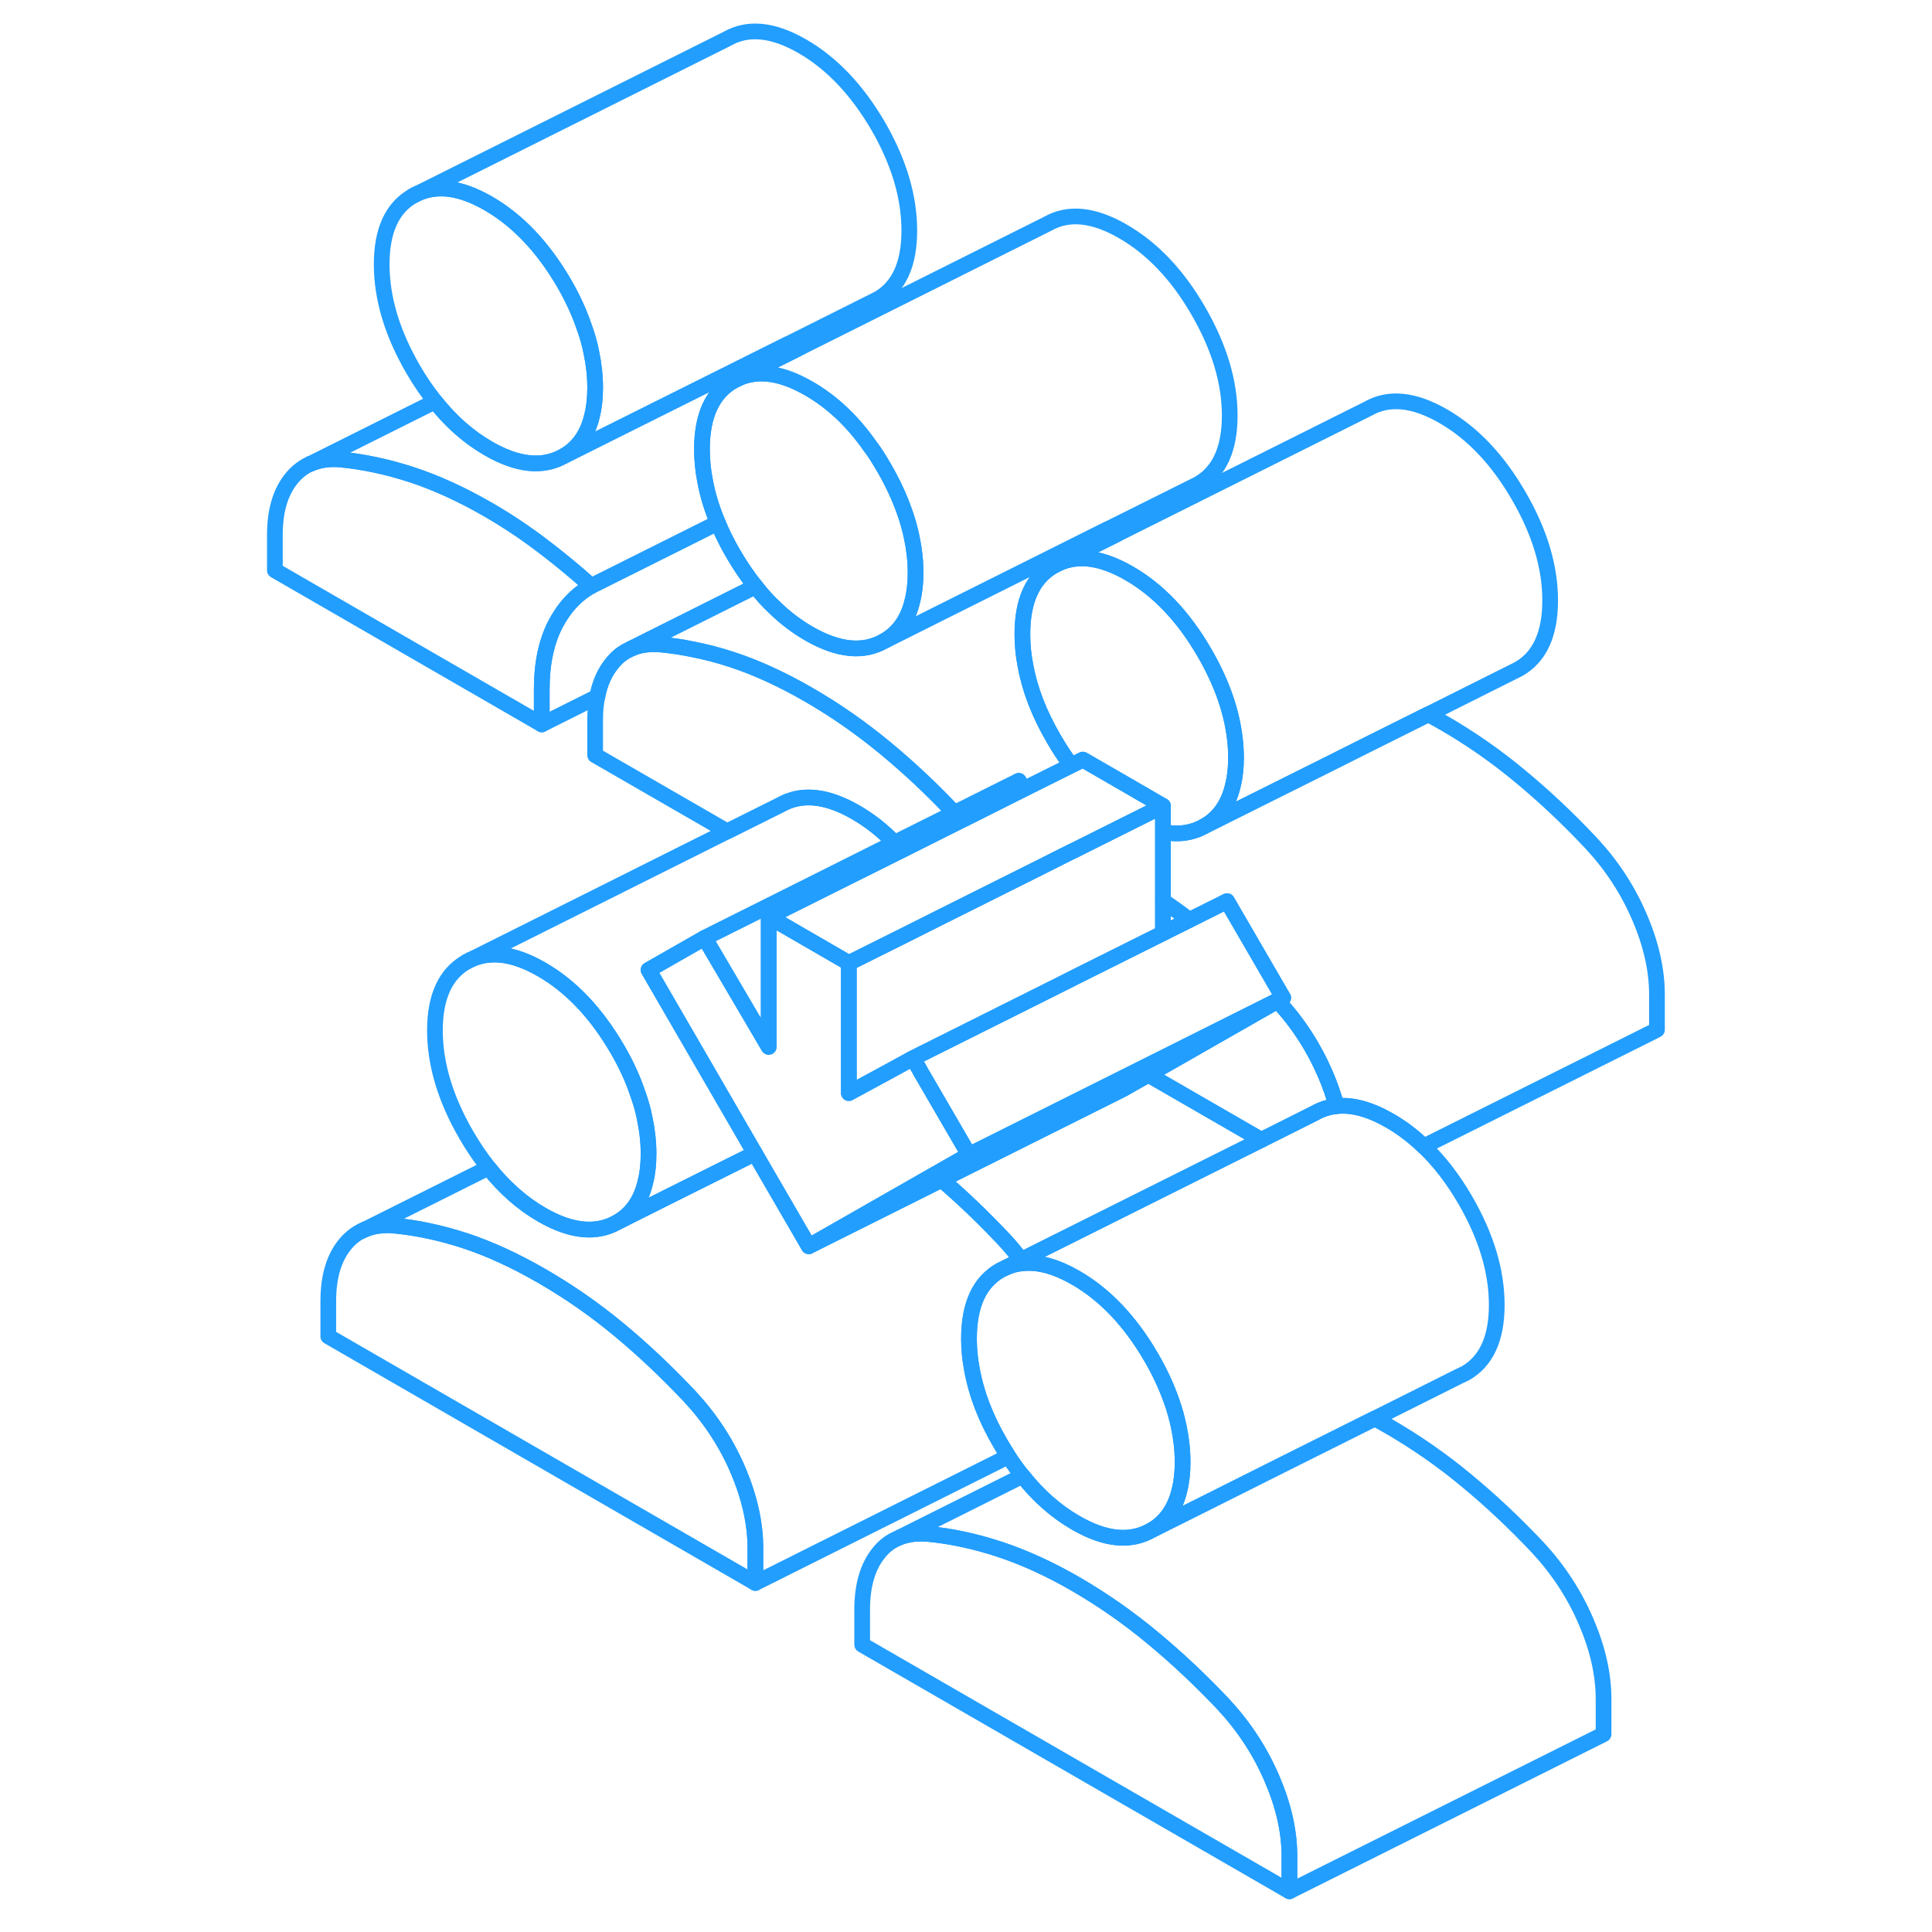 <svg width="48" height="48" viewBox="0 0 92 123" fill="none" xmlns="http://www.w3.org/2000/svg" stroke-width="1px" stroke-linecap="round" stroke-linejoin="round"><path d="M18.95 34.681C17.85 33.851 16.73 33.111 15.59 32.451C13.89 31.471 12.27 30.731 10.71 30.221C9.15 29.711 7.63 29.391 6.16 29.251C5.44 29.191 4.81 29.291 4.26 29.531H4.24C3.81 29.731 3.42 30.031 3.1 30.411C2.36 31.291 2 32.501 2 34.061V36.311L18.99 46.121V43.881C18.99 42.251 19.28 40.891 19.84 39.781C20.41 38.681 21.17 37.851 22.14 37.311C21.12 36.391 20.06 35.521 18.95 34.681Z" stroke="#229EFF" stroke-linejoin="round"/><path d="M69.59 70.421C69.09 70.471 68.63 70.621 68.19 70.871L64.8 72.571L57.61 68.421L65.84 63.721C67.13 65.111 68.14 66.671 68.88 68.391C69.18 69.081 69.41 69.761 69.59 70.421Z" stroke="#229EFF" stroke-linejoin="round"/><path d="M58.54 51.311L56.66 52.251L53.44 53.861L52.7 54.231H52.69L52.17 54.491L50.82 55.171L48.46 56.351L48.38 56.391L44.58 58.291L42.17 59.501L38.54 61.311L33.44 58.361L37.06 56.551L41.89 54.141L45.7 52.231L45.99 52.091L49.67 50.241L52.7 48.731L53.44 48.361L56.35 50.041L58.54 51.311Z" stroke="#229EFF" stroke-linejoin="round"/><path d="M60.22 58.571L58.54 59.411V57.361C59.08 57.721 59.62 58.111 60.14 58.511C60.17 58.531 60.2 58.551 60.22 58.571Z" stroke="#229EFF" stroke-linejoin="round"/><path d="M32.59 98.541V100.781L5.4 85.081V82.841C5.4 81.281 5.76 80.061 6.5 79.181C6.85 78.771 7.26 78.461 7.74 78.271C8.27 78.051 8.88 77.971 9.56 78.021C11.03 78.161 12.55 78.481 14.11 78.991C15.66 79.501 17.29 80.251 18.99 81.231C20.69 82.211 22.32 83.341 23.88 84.631C25.44 85.921 26.95 87.351 28.43 88.921C29.73 90.321 30.75 91.881 31.49 93.611C32.22 95.331 32.59 96.981 32.59 98.541Z" stroke="#229EFF" stroke-linejoin="round"/><path d="M66.59 118.161V120.411L39.39 104.711V102.461C39.39 100.901 39.76 99.681 40.49 98.811C40.82 98.411 41.22 98.111 41.67 97.931L41.79 97.871C42.31 97.671 42.89 97.601 43.55 97.651C45.03 97.791 46.54 98.111 48.1 98.621C49.66 99.131 51.29 99.871 52.99 100.851C54.69 101.841 56.32 102.971 57.87 104.261C59.43 105.551 60.95 106.981 62.42 108.541C63.72 109.951 64.74 111.511 65.48 113.241C66.22 114.961 66.59 116.601 66.59 118.161Z" stroke="#229EFF" stroke-linejoin="round"/><path d="M79.79 83.081C79.79 85.221 79.12 86.671 77.79 87.431C77.79 87.431 77.65 87.501 77.37 87.631C76.53 88.051 74.49 89.071 72.02 90.311C68.5 92.071 64.13 94.251 61.17 95.741L57.85 97.401C58.75 96.861 59.33 96.011 59.6 94.831C59.73 94.311 59.79 93.731 59.79 93.081C59.79 92.351 59.71 91.601 59.55 90.851C59.44 90.311 59.29 89.761 59.09 89.201C58.77 88.291 58.34 87.351 57.79 86.411C56.46 84.121 54.86 82.431 52.99 81.351C51.76 80.641 50.65 80.331 49.66 80.421C49.62 80.351 49.57 80.281 49.51 80.211L64.8 72.571L68.19 70.871C68.63 70.621 69.09 70.471 69.59 70.421C70.6 70.311 71.74 70.631 72.99 71.351C73.75 71.791 74.47 72.331 75.14 72.981C76.12 73.911 77 75.051 77.79 76.411C79.12 78.711 79.79 80.931 79.79 83.081Z" stroke="#229EFF" stroke-linejoin="round"/><path d="M42.79 36.451C42.79 37.101 42.73 37.681 42.6 38.201C42.33 39.411 41.72 40.281 40.79 40.811C39.46 41.571 37.86 41.411 35.99 40.331C35.23 39.891 34.51 39.351 33.84 38.701C33.4 38.291 32.98 37.831 32.6 37.331C32.09 36.711 31.63 36.021 31.19 35.271C30.8 34.601 30.47 33.941 30.2 33.281C29.81 32.361 29.54 31.461 29.38 30.571C29.25 29.901 29.19 29.251 29.19 28.601C29.19 26.461 29.86 25.001 31.19 24.251C32.52 23.491 34.12 23.651 35.99 24.731C37.47 25.581 38.78 26.811 39.91 28.431C40.05 28.611 40.18 28.801 40.31 29.001C40.47 29.251 40.63 29.521 40.79 29.791C41.34 30.741 41.77 31.671 42.09 32.591C42.29 33.141 42.44 33.691 42.55 34.231C42.71 34.981 42.79 35.721 42.79 36.451Z" stroke="#229EFF" stroke-linejoin="round"/><path d="M22.39 24.681C22.39 25.331 22.33 25.911 22.2 26.431C21.93 27.631 21.33 28.501 20.4 29.031C19.06 29.791 17.46 29.631 15.59 28.551C14.34 27.831 13.2 26.831 12.2 25.561C11.7 24.941 11.23 24.251 10.79 23.491C9.46 21.191 8.8 18.971 8.8 16.831C8.8 14.691 9.46 13.231 10.79 12.471C12.12 11.711 13.72 11.871 15.59 12.951C17.46 14.031 19.06 15.721 20.4 18.011C20.95 18.961 21.38 19.891 21.69 20.811C21.89 21.361 22.05 21.901 22.15 22.441C22.31 23.201 22.39 23.951 22.39 24.681Z" stroke="#229EFF" stroke-linejoin="round"/><path d="M49.51 80.211L48.54 80.701C48.89 80.541 49.26 80.451 49.66 80.421C49.62 80.351 49.57 80.281 49.51 80.211ZM65.82 63.701C65.82 63.701 65.82 63.711 65.84 63.721L66.19 63.521L65.82 63.701Z" stroke="#229EFF" stroke-linejoin="round"/><path d="M29.36 59.711L25.79 61.751L29.419 68.011L32.56 73.431L27.189 76.111L23.8 77.811C24.73 77.281 25.33 76.411 25.6 75.201C25.73 74.681 25.79 74.101 25.79 73.451C25.79 72.721 25.71 71.981 25.55 71.231C25.45 70.681 25.29 70.141 25.09 69.591C24.78 68.661 24.35 67.731 23.8 66.791C22.46 64.491 20.86 62.801 18.989 61.721C17.119 60.641 15.52 60.481 14.19 61.241L30.8 52.931L34.19 51.241C35.52 50.481 37.12 50.641 38.989 51.721C39.87 52.231 40.69 52.871 41.45 53.661L36.419 56.181L32.499 58.141L29.36 59.711Z" stroke="#229EFF" stroke-linejoin="round"/><path d="M58.54 51.311V59.411L52.93 62.211L52.1 62.631L45.34 66.011L42.62 67.371L41.12 68.191L38.54 69.591V61.311L42.17 59.501L44.58 58.291L48.38 56.391L48.46 56.351L50.82 55.171L52.17 54.491L52.69 54.231H52.7L53.44 53.861L56.66 52.251L58.54 51.311Z" stroke="#229EFF" stroke-linejoin="round"/><path d="M49.67 50.241L45.99 52.091L45.7 52.231L41.89 54.141L37.06 56.551L33.44 58.361V66.651L29.36 59.711L32.5 58.141L36.42 56.181L41.45 53.661L45.26 51.761L49.36 49.711L49.67 50.241Z" stroke="#229EFF" stroke-linejoin="round"/><path d="M46.19 73.521L44.03 74.751L35.99 79.341L32.56 73.431L29.42 68.011L25.79 61.751L29.36 59.711L33.44 66.651V58.361L38.54 61.311V69.591L41.12 68.191L42.62 67.371L43.06 68.121L43.08 68.171L46.19 73.521Z" stroke="#229EFF" stroke-linejoin="round"/><path d="M65.84 63.721L57.61 68.421L55.99 69.341L44.45 75.111L35.99 79.341L44.03 74.751L46.19 73.521L57.05 68.091L65.82 63.701C65.82 63.701 65.82 63.711 65.84 63.721Z" stroke="#229EFF" stroke-linejoin="round"/><path d="M25.79 73.451C25.79 74.101 25.73 74.681 25.6 75.201C25.33 76.411 24.73 77.281 23.8 77.811C22.46 78.571 20.86 78.411 18.989 77.331C17.739 76.611 16.61 75.611 15.6 74.341C15.1 73.711 14.63 73.021 14.19 72.261C12.86 69.971 12.19 67.741 12.19 65.601C12.19 63.461 12.86 62.001 14.19 61.241C15.52 60.481 17.119 60.641 18.989 61.721C20.86 62.801 22.46 64.491 23.8 66.791C24.35 67.731 24.78 68.661 25.09 69.581C25.29 70.141 25.45 70.681 25.55 71.221C25.71 71.981 25.79 72.721 25.79 73.451Z" stroke="#229EFF" stroke-linejoin="round"/><path d="M89.99 63.321V65.561L75.14 72.981C74.47 72.331 73.75 71.791 72.99 71.351C71.74 70.631 70.6 70.311 69.59 70.421C69.41 69.761 69.18 69.081 68.88 68.391C68.14 66.671 67.13 65.111 65.84 63.721L66.19 63.521L62.62 57.371L60.22 58.571C60.22 58.571 60.17 58.531 60.14 58.511C59.62 58.111 59.08 57.721 58.54 57.361V52.971C59.52 53.161 60.4 53.041 61.19 52.591L64.59 50.891L69.18 48.601L71.75 47.311L75.42 45.481C75.74 45.641 76.06 45.821 76.39 46.011C78.09 46.991 79.72 48.121 81.27 49.411C82.83 50.701 84.35 52.131 85.82 53.701C87.12 55.101 88.14 56.661 88.88 58.391C89.62 60.111 89.99 61.761 89.99 63.321Z" stroke="#229EFF" stroke-linejoin="round"/><path d="M51.59 47.041C51.94 47.651 52.309 48.211 52.7 48.731L49.669 50.241L49.36 49.711L45.26 51.761C43.84 50.251 42.39 48.891 40.88 47.641C39.32 46.351 37.69 45.211 35.989 44.231C34.289 43.251 32.66 42.501 31.1 41.991C30.25 41.711 29.4 41.491 28.57 41.331C27.89 41.191 27.22 41.091 26.56 41.031C25.83 40.971 25.199 41.061 24.649 41.311L32.6 37.331C32.98 37.831 33.4 38.291 33.84 38.701C34.51 39.351 35.23 39.891 35.989 40.331C37.859 41.411 39.46 41.571 40.79 40.811L44.179 39.111L55.02 33.691C55.209 33.791 55.41 33.901 55.61 34.011L51.59 36.021C50.25 36.781 49.59 38.231 49.59 40.381C49.59 41.031 49.65 41.681 49.779 42.341C50.05 43.871 50.65 45.431 51.59 47.041Z" stroke="#229EFF" stroke-linejoin="round"/><path d="M35.22 22.241L31.19 24.251C29.86 25.001 29.19 26.461 29.19 28.601C29.19 29.251 29.25 29.901 29.38 30.571C29.54 31.461 29.81 32.361 30.2 33.281L22.14 37.311C21.12 36.391 20.06 35.521 18.95 34.681C17.85 33.851 16.73 33.111 15.59 32.451C13.89 31.471 12.27 30.731 10.71 30.221C9.15 29.711 7.63 29.391 6.16 29.251C5.44 29.191 4.81 29.291 4.26 29.531L12.2 25.561C13.2 26.831 14.34 27.831 15.59 28.551C17.46 29.631 19.06 29.791 20.4 29.031L23.78 27.341L34.63 21.921C34.82 22.021 35.02 22.131 35.22 22.241Z" stroke="#229EFF" stroke-linejoin="round"/><path d="M42.39 14.681C42.39 16.821 41.73 18.271 40.4 19.031L34.63 21.921L23.78 27.341L20.4 29.031C21.33 28.501 21.93 27.631 22.2 26.431C22.33 25.911 22.39 25.331 22.39 24.681C22.39 23.951 22.31 23.201 22.15 22.451C22.05 21.901 21.89 21.361 21.69 20.811C21.38 19.891 20.95 18.961 20.4 18.011C19.06 15.721 17.46 14.031 15.59 12.951C13.72 11.871 12.12 11.711 10.79 12.471L30.79 2.471C32.12 1.711 33.72 1.871 35.59 2.951C37.46 4.031 39.06 5.721 40.4 8.011C41.73 10.311 42.39 12.531 42.39 14.681Z" stroke="#229EFF" stroke-linejoin="round"/><path d="M4.26 29.531L4.24 29.541" stroke="#229EFF" stroke-linejoin="round"/><path d="M32.6 37.331L24.65 41.311L24.57 41.351C24.16 41.541 23.8 41.821 23.5 42.191C23.02 42.761 22.69 43.481 22.53 44.351L18.99 46.121V43.881C18.99 42.251 19.28 40.891 19.84 39.781C20.41 38.681 21.17 37.851 22.14 37.311L30.2 33.281C30.47 33.941 30.8 34.601 31.19 35.271C31.63 36.021 32.09 36.711 32.6 37.331Z" stroke="#229EFF" stroke-linejoin="round"/><path d="M45.26 51.761L41.45 53.661C40.69 52.871 39.87 52.231 38.99 51.721C37.12 50.641 35.52 50.481 34.19 51.241L30.8 52.931L22.39 48.081V45.841C22.39 45.301 22.43 44.801 22.53 44.351C22.69 43.481 23.02 42.761 23.5 42.191C23.8 41.821 24.16 41.541 24.57 41.351L24.65 41.311C25.2 41.061 25.83 40.971 26.56 41.031C27.22 41.091 27.89 41.191 28.57 41.331C29.4 41.491 30.25 41.711 31.1 41.991C32.66 42.501 34.29 43.251 35.99 44.231C37.69 45.211 39.32 46.351 40.88 47.641C42.39 48.891 43.84 50.251 45.26 51.761Z" stroke="#229EFF" stroke-linejoin="round"/><path d="M62.79 26.451C62.79 28.601 62.12 30.051 60.79 30.811L55.02 33.691L44.18 39.111L40.79 40.811C41.72 40.281 42.33 39.411 42.6 38.201C42.73 37.681 42.79 37.101 42.79 36.451C42.79 35.721 42.71 34.981 42.55 34.231C42.44 33.691 42.29 33.141 42.09 32.591C41.77 31.671 41.34 30.741 40.79 29.791C40.63 29.521 40.47 29.251 40.31 29.001C40.18 28.801 40.05 28.611 39.91 28.431C38.78 26.811 37.47 25.581 35.99 24.731C34.12 23.651 32.52 23.491 31.19 24.251L35.22 22.241L51.19 14.251C52.52 13.491 54.12 13.651 55.99 14.731C57.86 15.811 59.46 17.491 60.79 19.791C62.12 22.091 62.79 24.311 62.79 26.451Z" stroke="#229EFF" stroke-linejoin="round"/><path d="M63.19 48.231C63.19 48.871 63.13 49.451 63 49.971C62.73 51.181 62.12 52.061 61.19 52.591C60.4 53.041 59.52 53.161 58.54 52.971V51.311L56.35 50.041L53.44 48.361L52.7 48.731C52.31 48.211 51.94 47.651 51.59 47.041C50.65 45.431 50.05 43.871 49.78 42.341C49.65 41.681 49.59 41.031 49.59 40.381C49.59 38.231 50.25 36.781 51.59 36.021C52.92 35.261 54.52 35.421 56.39 36.501C58.26 37.581 59.86 39.271 61.19 41.571C62.2 43.321 62.83 45.021 63.07 46.681C63.15 47.201 63.19 47.721 63.19 48.231Z" stroke="#229EFF" stroke-linejoin="round"/><path d="M83.19 38.231C83.19 40.371 82.52 41.831 81.19 42.591L75.42 45.481L71.75 47.311L69.18 48.601L64.59 50.891L61.19 52.591C62.12 52.061 62.73 51.181 63 49.971C63.13 49.451 63.19 48.871 63.19 48.231C63.19 47.721 63.15 47.201 63.07 46.681C62.83 45.021 62.2 43.321 61.19 41.571C59.86 39.271 58.26 37.581 56.39 36.501C54.52 35.421 52.92 35.261 51.59 36.021L55.61 34.011L71.59 26.021C72.92 25.261 74.52 25.421 76.39 26.501C78.26 27.581 79.86 29.271 81.19 31.571C82.52 33.861 83.19 36.081 83.19 38.231Z" stroke="#229EFF" stroke-linejoin="round"/><path d="M64.8 72.571L49.51 80.211C49.18 79.771 48.82 79.341 48.43 78.921C47.13 77.541 45.81 76.271 44.45 75.111L55.99 69.341L57.61 68.421L64.8 72.571Z" stroke="#229EFF" stroke-linejoin="round"/><path d="M48.19 91.891C48.36 92.181 48.53 92.461 48.7 92.721L32.59 100.781V98.541C32.59 96.981 32.22 95.331 31.49 93.611C30.75 91.881 29.73 90.321 28.43 88.921C26.95 87.351 25.44 85.921 23.88 84.631C22.32 83.341 20.69 82.211 18.99 81.231C17.29 80.251 15.66 79.501 14.11 78.991C12.55 78.481 11.03 78.161 9.56 78.021C8.88 77.971 8.27 78.051 7.74 78.271L15.6 74.341C16.61 75.611 17.74 76.611 18.99 77.331C20.86 78.411 22.46 78.571 23.8 77.811L27.19 76.111L32.56 73.431L35.99 79.341L44.45 75.111C45.81 76.271 47.13 77.541 48.43 78.921C48.82 79.341 49.18 79.771 49.51 80.211L48.54 80.701L48.19 80.871C46.85 81.631 46.19 83.081 46.19 85.231C46.19 85.881 46.25 86.531 46.38 87.191C46.65 88.721 47.25 90.281 48.19 91.891Z" stroke="#229EFF" stroke-linejoin="round"/><path d="M7.74 78.271L7.5 78.391" stroke="#229EFF" stroke-linejoin="round"/><path d="M66.19 63.521L65.82 63.701L57.05 68.091L46.19 73.521L43.08 68.171L43.06 68.121L42.62 67.371L45.34 66.011L52.1 62.631L52.93 62.211L58.54 59.411L60.22 58.571L62.62 57.371L66.19 63.521Z" stroke="#229EFF" stroke-linejoin="round"/><path d="M59.79 93.081C59.79 93.731 59.73 94.311 59.6 94.831C59.33 96.011 58.75 96.861 57.85 97.401C57.81 97.421 57.79 97.431 57.79 97.431C56.46 98.191 54.86 98.031 52.99 96.951C51.74 96.231 50.6 95.231 49.6 93.961C49.29 93.581 48.99 93.161 48.7 92.721C48.53 92.461 48.36 92.181 48.19 91.891C47.25 90.281 46.65 88.721 46.38 87.191C46.25 86.531 46.19 85.881 46.19 85.231C46.19 83.081 46.85 81.631 48.19 80.871L48.54 80.701C48.89 80.541 49.26 80.451 49.66 80.421C50.65 80.331 51.76 80.641 52.99 81.351C54.86 82.431 56.46 84.121 57.79 86.411C58.34 87.351 58.77 88.291 59.09 89.201C59.29 89.761 59.44 90.311 59.55 90.851C59.71 91.601 59.79 92.351 59.79 93.081Z" stroke="#229EFF" stroke-linejoin="round"/><path d="M86.59 108.161V110.411L66.59 120.411V118.161C66.59 116.601 66.22 114.961 65.48 113.241C64.74 111.511 63.72 109.951 62.42 108.541C60.95 106.981 59.43 105.551 57.87 104.261C56.32 102.971 54.69 101.841 52.99 100.851C51.29 99.871 49.66 99.131 48.1 98.621C46.54 98.111 45.03 97.791 43.55 97.651C42.89 97.601 42.31 97.671 41.79 97.871L49.6 93.961C50.6 95.231 51.74 96.231 52.99 96.951C54.86 98.031 56.46 98.191 57.79 97.431C57.79 97.431 57.81 97.431 57.85 97.401L61.17 95.741C64.13 94.251 68.5 92.071 72.02 90.311C72.34 90.481 72.66 90.661 72.99 90.851C74.69 91.841 76.32 92.971 77.87 94.261C79.43 95.551 80.95 96.981 82.42 98.541C83.72 99.951 84.74 101.511 85.48 103.241C86.22 104.961 86.59 106.601 86.59 108.161Z" stroke="#229EFF" stroke-linejoin="round"/></svg>